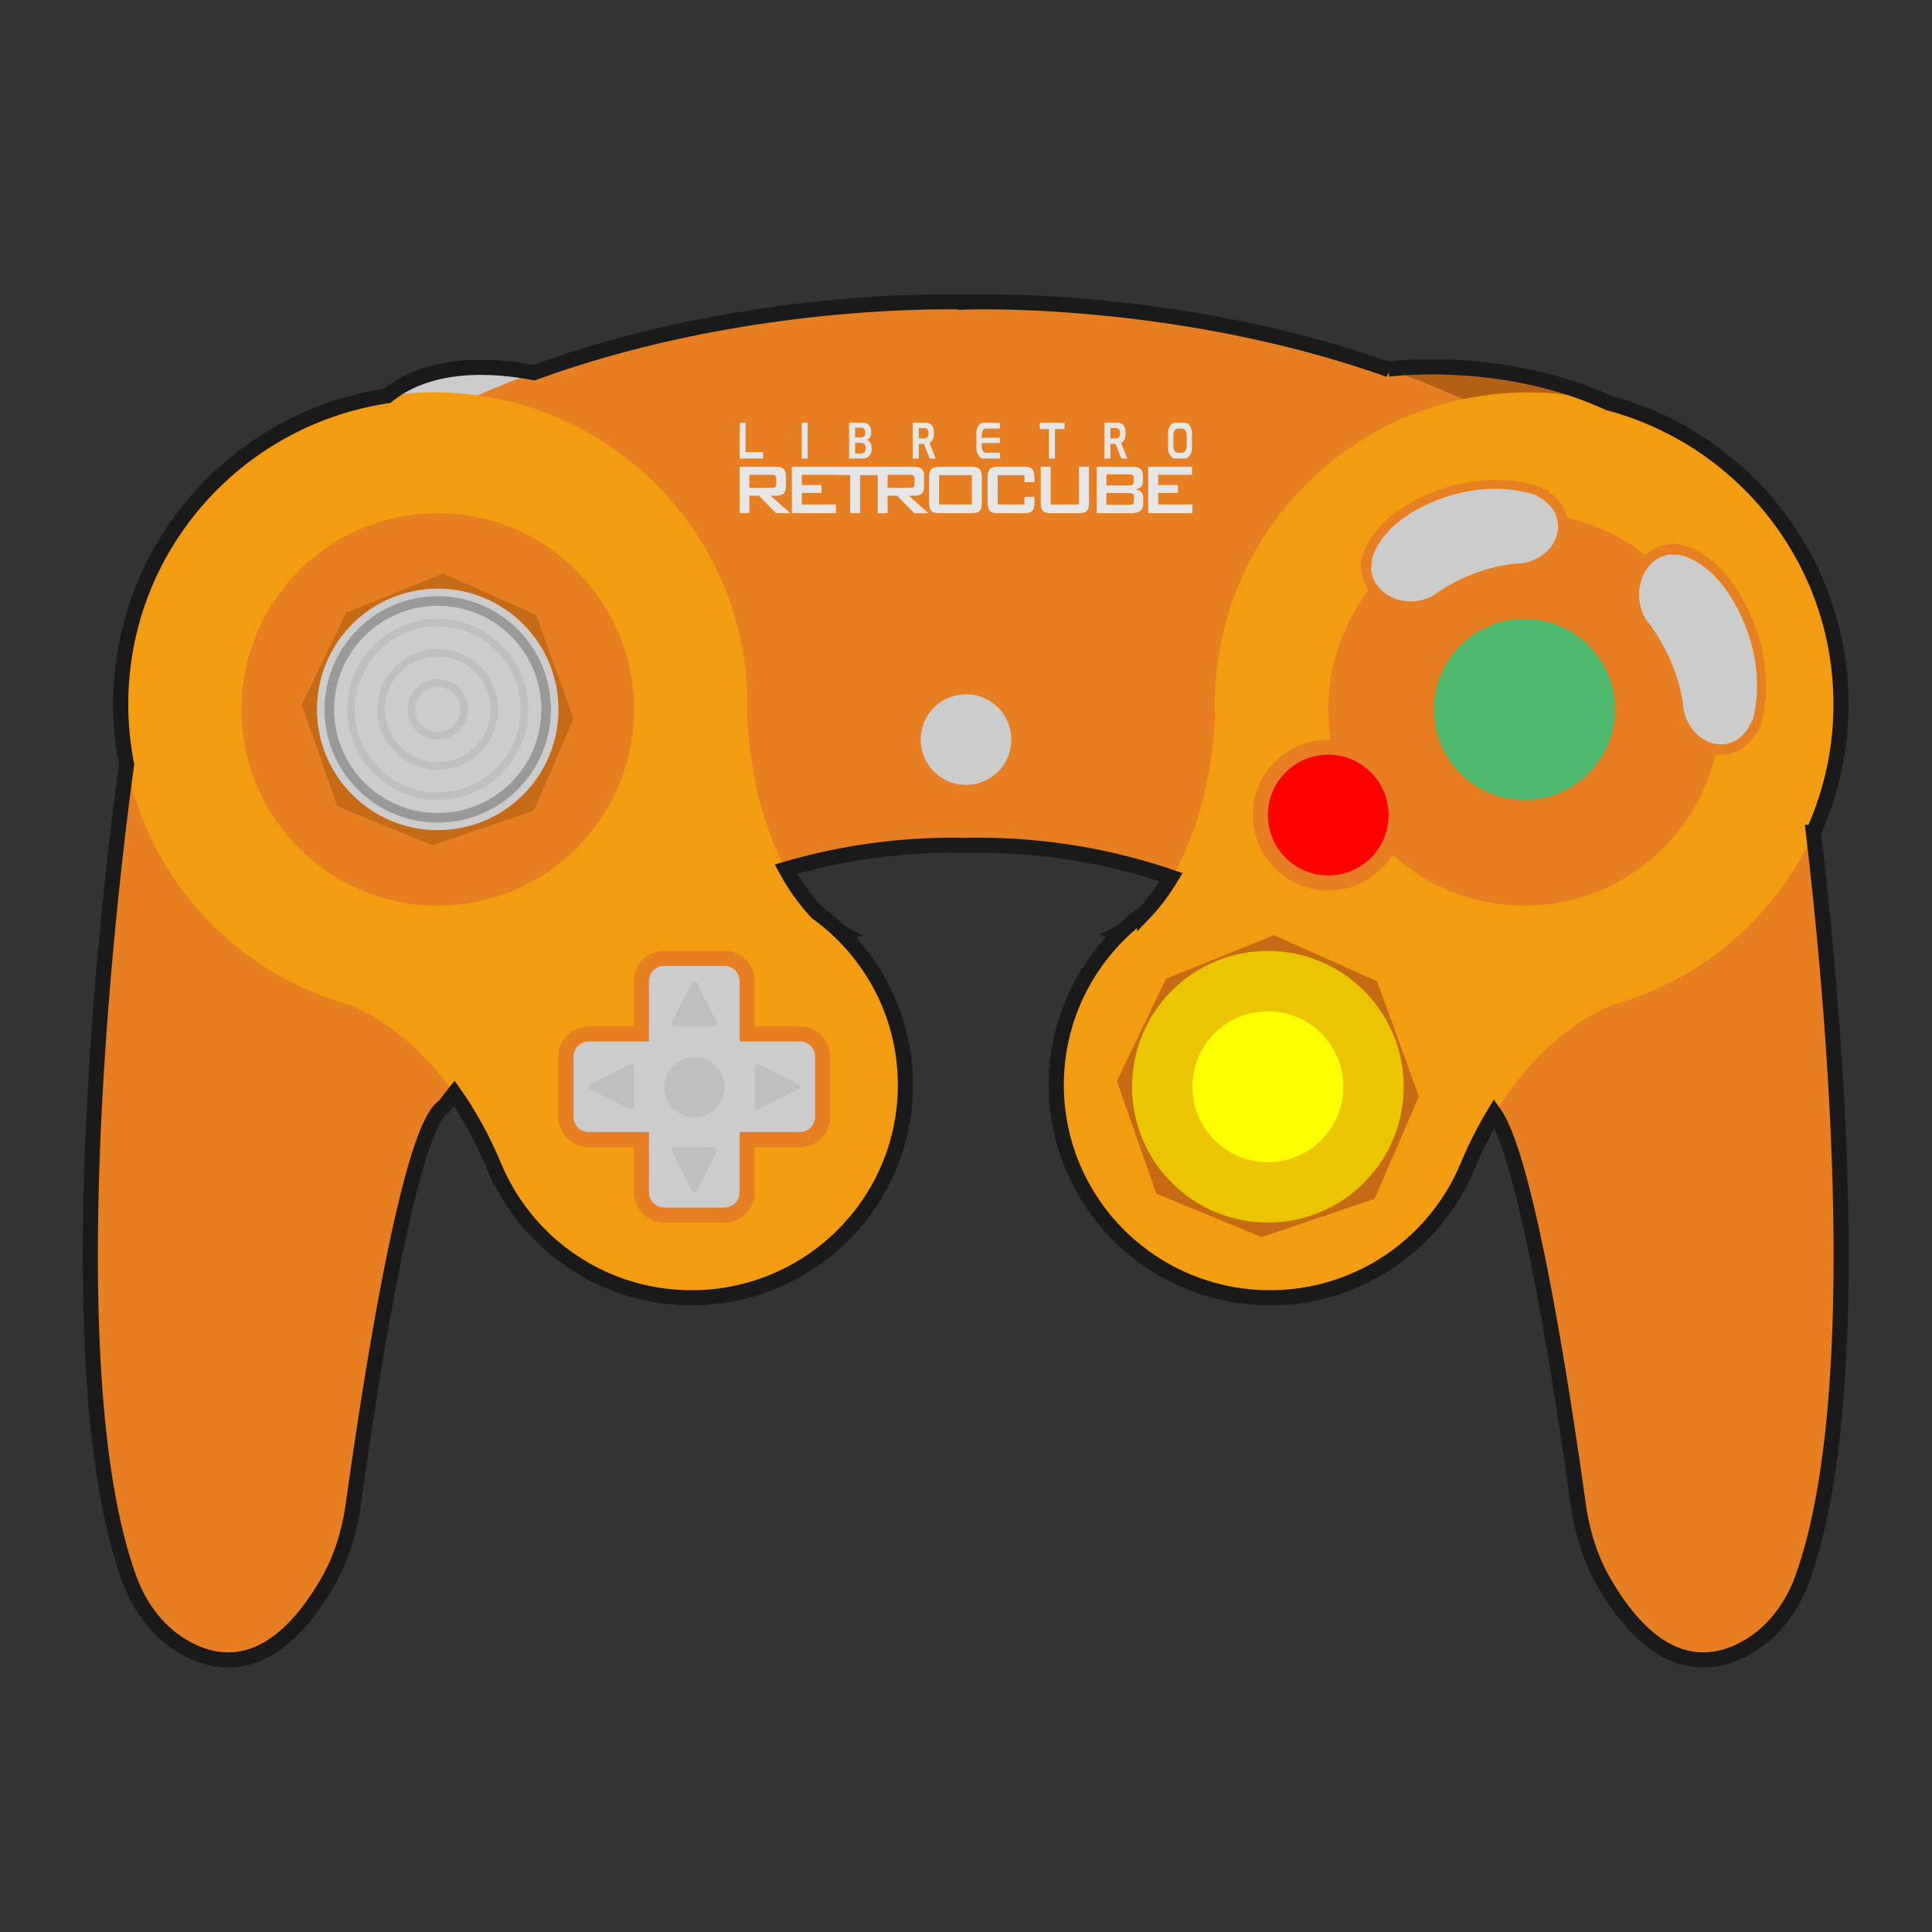 <svg xmlns="http://www.w3.org/2000/svg" xml:space="preserve" width="256" height="256" viewBox="0 0 341.333 341.333"><rect x="0" y="0" width="341.333" height="341.333" fill="#333333" stroke="none"/><path d="M245.333 65.236s32.25-4.343 53.335 15.6l-39.336-5.558z" style="fill:#b46014;fill-opacity:1;fill-rule:nonzero;stroke:none;stroke-width:1.333"/><path d="M64 75.577s5.473-15.023 32-9.412l-13.164 9.412z" style="fill:#ccc;fill-opacity:1;fill-rule:nonzero;stroke:none;stroke-width:1.333"/><path d="M318.768 133.688c-28.28-83.313-143.065-80.473-148.101-80.31-5.036-.163-119.82-3.003-148.102 80.31 0 0-14.978 103.62.315 145.424 1.905 5.21 5.452 9.773 10.347 12.343 6.324 3.318 15.62 3.797 24.689-11.876 2.467-4.263 3.873-9.06 4.55-13.944 2.494-18.043 9.758-66.658 16.031-70.104 0 0 33.04-47.383 92.17-46.131 59.13-1.252 92.169 46.13 92.169 46.13 6.273 3.447 13.537 52.062 16.033 70.105.675 4.885 2.082 9.68 4.55 13.944 9.068 15.673 18.364 15.194 24.688 11.876 4.894-2.57 8.441-7.132 10.346-12.343 15.295-41.804.315-145.424.315-145.424" style="fill:#e77f22;fill-opacity:1;fill-rule:nonzero;stroke:none;stroke-width:1.333"/><path d="m198.103 164.777-.01-.004s.017-.008.037-.02a38 38 0 0 1 4.152-3.48c4.548-4.771 11.306-15.087 12.386-34.808-.016-.48-.05-.951-.053-1.435-.019-1.735.057-3.45.199-5.147q-.003-.037-.001-.077h.005c2.345-28.015 25.773-50.168 54.57-50.47 30.575-.318 55.62 24.092 55.942 54.534.252 23.845-14.743 44.306-35.94 52.214l.005.003-.012-.003a56 56 0 0 1-4.592 1.482c-6.243 2.648-17.504 9.794-25.306 28.214-.102.24-.205.474-.304.716-.074.178-.154.354-.232.544l-.01-.008c-5.83 13.007-18.859 22.142-34.103 22.299-20.863.217-37.95-16.443-38.168-37.212-.112-10.707 4.288-20.412 11.435-27.343" style="fill:#f39b11;fill-opacity:1;fill-rule:nonzero;stroke:none;stroke-width:1.333"/><path d="m225.084 165.233-19.08 7.673-8.67 18.083 6.942 19.896 18.638 7.681 19.945-6.777 7.808-18.08-7.372-20.347z" style="fill:#c66a16;fill-opacity:1;fill-rule:nonzero;stroke:none;stroke-width:1.333"/><path d="m148.564 164.777.01-.004s-.017-.008-.037-.02a38 38 0 0 0-4.152-3.48c-4.548-4.771-11.307-15.087-12.387-34.808.016-.48.051-.951.054-1.435a55 55 0 0 0-.199-5.147q.003-.037.001-.077h-.005c-2.345-28.015-25.773-50.168-54.57-50.47-30.575-.318-55.62 24.093-55.942 54.534-.252 23.845 14.743 44.307 35.94 52.215l-.005.003.012-.003a56 56 0 0 0 4.592 1.48c6.242 2.649 17.504 9.796 25.305 28.216.103.24.205.473.304.716.075.177.155.353.232.544l.01-.008c5.83 13.006 18.86 22.14 34.103 22.298 20.863.218 37.95-16.442 38.168-37.212.112-10.706-4.288-20.412-11.434-27.342" style="fill:#f39b11;fill-opacity:1;fill-rule:nonzero;stroke:none;stroke-width:1.333"/><path d="M304 125.332C303.999 144.477 288.477 160 269.332 160c-19.144 0-34.667-15.52-34.665-34.666 0-19.146 15.521-34.668 34.666-34.668C288.475 90.668 304 106.19 304 125.332" style="fill:#e77f22;fill-opacity:1;fill-rule:nonzero;stroke:none;stroke-width:1.333"/><path d="M269.333 106.667c-10.293 0-18.666 8.373-18.666 18.666S259.04 144 269.333 144 288 135.627 288 125.333c0-10.293-8.373-18.666-18.667-18.666" style="fill:#e77f22;fill-opacity:1;fill-rule:nonzero;stroke:none;stroke-width:1.333"/><path d="M285.333 125.333c0 8.836-7.164 16-16 16s-16-7.164-16-16 7.164-16 16-16 16 7.164 16 16" style="fill:#4eb96f;fill-opacity:1;fill-rule:nonzero;stroke:none;stroke-width:1.333"/><path d="M234.667 130.667c-7.352 0-13.334 5.981-13.334 13.333s5.982 13.333 13.334 13.333S248 151.352 248 144s-5.981-13.333-13.333-13.333" style="fill:#e77f22;fill-opacity:1;fill-rule:nonzero;stroke:none;stroke-width:1.333"/><path d="M245.333 144c0 5.89-4.776 10.667-10.666 10.667S224 149.89 224 144s4.776-10.667 10.667-10.667c5.89 0 10.666 4.776 10.666 10.667" style="fill:red;fill-opacity:1;fill-rule:nonzero;stroke:none;stroke-width:1.333"/><path d="m271.58 87.655.025-.11s-.422-.161-1.084-.353a7 7 0 0 0-.8-.203c-2.894-.704-8.91-1.486-16.27 1.534-7.646 3.138-10.085 7.46-10.844 9.508a5 5 0 0 0-.12.357 8 8 0 0 0-.217.817l.121.068c-.07.488-.217.96-.156 1.467.426 3.503 4.015 5.95 8.018 5.464a8.2 8.2 0 0 0 2.785-.859l.005.001c7.988-5.777 15.717-5.806 15.717-5.806 4.003-.486 6.904-3.72 6.48-7.223-.254-2.104-1.718-3.727-3.66-4.663" style="fill:#ccc;fill-opacity:1;fill-rule:nonzero;stroke:none;stroke-width:1.333"/><path d="M260.77 85a31 31 0 0 0-8.025 2.12c-8.144 3.343-10.899 7.996-11.816 10.474l-.148.434c-.18.572-.254.968-.254.968l-.18.983.136.08a3.7 3.7 0 0 0-.005.893c.527 4.346 4.996 7.392 9.962 6.79a10.1 10.1 0 0 0 3.462-1.067c5.627-4.04 10.835-5.156 13.46-5.473.812-.1 1.3-.11 1.356-.11l.03-.004c5.18-.628 8.776-4.645 8.25-8.984-.253-2.09-1.489-3.937-3.445-5.206l.043-.184-1.244-.596s-.478-.183-1.227-.402a9 9 0 0 0-.979-.245c-1.957-.479-5.268-.968-9.376-.47m.187 1.537c3.867-.468 6.939.008 8.765.45.278.054.532.123.8.203a15 15 0 0 1 1.083.355l-.025.109c1.943.935 3.407 2.559 3.661 4.663.424 3.504-2.476 6.737-6.48 7.22 0 0-.58.004-1.586.126-2.667.323-8.331 1.488-14.131 5.683l-.005-.003a8.2 8.2 0 0 1-2.785.86c-4.003.485-7.592-1.961-8.018-5.465-.061-.506.085-.98.156-1.466l-.121-.07s.063-.33.216-.815a5 5 0 0 1 .121-.357c.759-2.048 3.198-6.371 10.843-9.508 2.715-1.115 5.247-1.711 7.507-1.986" style="fill:#e77f22;fill-opacity:1;fill-rule:nonzero;stroke:none;stroke-width:1.333"/><path d="m309.492 127.402.11.02s.14-.442.297-1.134c.065-.278.121-.544.158-.832.547-3.015 1-9.244-2.437-16.636-3.573-7.68-8.047-9.943-10.144-10.606a5 5 0 0 0-.365-.104 8 8 0 0 0-.832-.176l-.063.128c-.492-.044-.975-.168-1.48-.077-3.492.635-5.75 4.463-5.043 8.55a8.5 8.5 0 0 0 1.018 2.813l-.003.005c6.241 7.882 6.698 15.825 6.698 15.825.708 4.087 4.114 6.885 7.607 6.25 2.099-.38 3.647-1.977 4.479-4.026" style="fill:#ccc;fill-opacity:1;fill-rule:nonzero;stroke:none;stroke-width:1.333"/><path d="M311.56 116.143a32.4 32.4 0 0 0-2.571-8.128c-3.806-8.18-8.63-10.748-11.167-11.552l-.444-.125c-.584-.153-.987-.207-.987-.207l-.996-.132-.072.147a3.7 3.7 0 0 0-.897.045c-4.333.787-7.144 5.552-6.265 10.622.216 1.244.64 2.421 1.262 3.498 4.366 5.554 5.774 10.843 6.238 13.522.144.83.181 1.332.185 1.39l.004.028c.917 5.288 5.15 8.758 9.475 7.971 2.082-.379 3.87-1.752 5.037-3.835l.185.035.531-1.313s.157-.5.335-1.283c.077-.33.145-.66.192-1.02.372-2.039.681-5.47-.046-9.663m-1.533.28c.684 3.946.376 7.13.032 9.032-.037.29-.093.555-.16.834-.157.69-.295 1.134-.295 1.134l-.112-.02c-.83 2.05-2.38 3.645-4.478 4.026-3.494.635-6.899-2.164-7.607-6.25 0 0-.035-.597-.212-1.625-.472-2.722-1.955-8.477-6.485-14.201v-.004a8.5 8.5 0 0 1-1.015-2.815c-.708-4.086 1.55-7.915 5.042-8.548.504-.092.987.032 1.48.077l.063-.129s.336.047.83.176c.126.032.244.064.366.104 2.098.664 6.572 2.927 10.144 10.605 1.268 2.728 2.007 5.295 2.407 7.603" style="fill:#e77f22;fill-opacity:1;fill-rule:nonzero;stroke:none;stroke-width:1.333"/><path d="M248 191.997c0 13.254-10.741 24.004-24.001 24.003-13.255-.001-23.996-10.748-23.999-24.007.003-13.244 10.745-23.989 23.996-23.993 13.263.004 24.005 10.75 24.004 23.997" style="fill:#eac500;fill-opacity:1;fill-rule:nonzero;stroke:none;stroke-width:1.333"/><path d="M237.333 192c.005 7.362-5.973 13.336-13.334 13.334-7.364.003-13.331-5.974-13.332-13.334 0-7.364 5.968-13.332 13.334-13.333 7.36.001 13.338 5.972 13.332 13.332" style="fill:#ff0;fill-opacity:1;fill-rule:nonzero;stroke:none;stroke-width:1.333"/><path d="M112 125.332C111.999 144.477 96.477 160 77.332 160c-19.144 0-34.667-15.52-34.665-34.666 0-19.146 15.521-34.668 34.666-34.668C96.475 90.668 112 106.19 112 125.332" style="fill:#e77f22;fill-opacity:1;fill-rule:nonzero;stroke:none;stroke-width:1.333"/><path d="m78.307 101.333-17.17 6.912-7.804 16.278 6.244 17.896 16.778 6.914 17.952-6.1 7.026-16.273-6.632-18.308z" style="fill:#c66a16;fill-opacity:1;fill-rule:nonzero;stroke:none;stroke-width:1.333"/><path d="M170.667 121.333c-5.147 0-9.334 4.187-9.334 9.334S165.52 140 170.667 140s9.333-4.187 9.333-9.333c0-5.147-4.187-9.334-9.333-9.334" style="fill:#e77f22;fill-opacity:1;fill-rule:nonzero;stroke:none;stroke-width:1.333"/><path d="M178.667 130.667a8 8 0 0 1-8 8 8 8 0 0 1-8-8 8 8 0 0 1 8-8 8 8 0 0 1 8 8" style="fill:#ccc;fill-opacity:1;fill-rule:nonzero;stroke:none;stroke-width:1.333"/><path d="M128 168h-10.667a5.34 5.34 0 0 0-5.333 5.333v8h-8a5.34 5.34 0 0 0-5.333 5.334v10.666a5.34 5.34 0 0 0 5.333 5.334h8v8a5.34 5.34 0 0 0 5.333 5.333H128a5.34 5.34 0 0 0 5.333-5.333v-8h8a5.34 5.34 0 0 0 5.334-5.334v-10.666a5.34 5.34 0 0 0-5.334-5.334h-8v-8A5.34 5.34 0 0 0 128 168" style="fill:#e77f22;fill-opacity:1;fill-rule:nonzero;stroke:none;stroke-width:1.333"/><path d="M141.333 184h-10.666v-10.667a2.666 2.666 0 0 0-2.667-2.666h-10.667a2.666 2.666 0 0 0-2.666 2.666V184H104a2.666 2.666 0 0 0-2.667 2.667v10.666A2.666 2.666 0 0 0 104 200h10.667v10.667a2.666 2.666 0 0 0 2.666 2.666H128a2.666 2.666 0 0 0 2.667-2.666V200h10.666a2.666 2.666 0 0 0 2.667-2.667v-10.666a2.666 2.666 0 0 0-2.667-2.667" style="fill:#ccc;fill-opacity:1;fill-rule:nonzero;stroke:none;stroke-width:1.333"/><path d="M128 192a5.334 5.334 0 1 1-10.667 0A5.334 5.334 0 0 1 128 192m-23.714-.437 6.857-3.494c.381-.195.857.048.857.437v6.99c0 .387-.476.63-.857.435l-6.857-3.494c-.382-.194-.382-.68 0-.874m36.762.874-6.858 3.494c-.381.195-.857-.048-.857-.437v-6.99c0-.387.476-.63.857-.435l6.858 3.494c.38.194.38.68 0 .874m-17.945-18.817 3.495 6.856c.195.382-.048.858-.437.858h-6.99c-.388 0-.63-.476-.436-.858l3.495-6.857c.193-.381.679-.381.873 0m-.873 36.761-3.495-6.856c-.194-.382.048-.858.438-.858h6.989c.388 0 .63.476.436.858l-3.495 6.857c-.193.381-.678.381-.873 0" style="fill:#bfbfbf;fill-opacity:1;fill-rule:nonzero;stroke:none;stroke-width:1.333"/><path d="M132.395 83.89v2.286h3.954c.542 0 .792-.11.792-.65v-.985c0-.54-.25-.65-.792-.65zm-1.728-1.412h6.474c1.156 0 1.698.444 1.698 1.587v1.92c0 1.143-.542 1.587-1.698 1.587h-.996l3.485 3.094h-2.519l-3.046-3.094h-1.67v3.094h-1.728zm26.14 3.698V83.89h3.954c.542 0 .791.111.791.651v.984c0 .54-.25.65-.79.65zm3.749 1.396h.996c1.156 0 1.699-.444 1.699-1.587v-1.92c0-1.143-.543-1.587-1.699-1.587h-21.653v8.188h7.805v-1.538h-6.048v-2.032h3.485V85.7h-3.485v-1.826h5.07l3.473.063v6.73h1.756v-6.73h3.124v6.73h1.728v-3.095h1.669l3.047 3.094h2.518zm11.149-3.635h-5.798v5.19h5.798zm-5.682-1.458h5.565c1.421 0 1.875.396 1.875 1.934v4.318c0 1.538-.454 1.936-1.875 1.936h-5.565c-1.42 0-1.875-.398-1.875-1.936v-4.318c0-1.538.455-1.934 1.875-1.934m10.227 1.459v5.189h4.746v-1.365h1.756v.969c0 1.539-.453 1.936-1.873 1.936h-4.51c-1.422 0-1.875-.397-1.875-1.936v-4.317c0-1.54.453-1.936 1.874-1.936h4.51c1.42 0 1.874.397 1.874 1.936v.778l-1.756-.001v-1.253zm9.379 5.189h5.008v-6.65h1.758v6.253c0 1.54-.454 1.937-1.874 1.937h-4.775c-1.421 0-1.875-.397-1.875-1.937v-6.252h1.758zm9.846-2.015v2.079h4.012c.602 0 .85-.127.85-.73v-.618c0-.604-.248-.731-.85-.731zm0-3.301v1.952h4.012c.543 0 .807-.111.807-.587v-.777c0-.476-.264-.588-.807-.588zm-1.728-1.332h6.474c1.156 0 1.698.444 1.698 1.586v.999c0 .795-.469 1.27-1.304 1.381.879.127 1.362.699 1.362 1.57v1.049c0 1.095-.746 1.603-2.226 1.603h-6.004zm9.113-.001h7.733v1.396h-5.975V85.7h3.485v1.396h-3.485v2.032h6.048v1.54h-7.805zm-68.057-1.468h-4.13v-6.335h1.046v5.203h3.084zm6.84-6.335h1.045v6.334h-1.045zm9.427 3.563v1.878h1.002q.458 0 .66-.227.202-.225.201-.748 0-.902-.824-.903zm0-2.692v1.719h1.138q.315 0 .481-.23a1 1 0 0 0 .164-.582q0-.446-.197-.676a.65.65 0 0 0-.515-.23zm1.265 5.464h-2.324v-6.344h2.332q.649 0 1.044.31.505.39.505 1.332 0 .633-.176.944-.19.355-.672.46.285.047.453.182.124.105.27.348.227.382.226 1.087 0 1.038-.708 1.444-.424.236-.95.237m9.982-5.369v1.805h1.099q.285 0 .459-.278.16-.246.16-.572 0-.954-.684-.955zm1.94 5.37-1.028-2.59h-.912v2.59h-1.06v-6.345h2.2q1.55 0 1.55 1.888-.001.738-.278 1.196a1.4 1.4 0 0 1-.518.492l1.088 2.768zm9.183-2.741v.46q0 .57.201.913.2.346.523.346h2.521v1.02h-2.91q-.526.001-.898-.566-.372-.565-.373-1.368V76.53q0-.791.37-1.328.369-.534.902-.535h2.91l-.009 1.054h-2.47a.63.63 0 0 0-.54.294q-.227.327-.227.883v.437h3.245v.935zm12.935 2.74h-1.045V75.8h-1.623v-1.134h4.364V75.8h-1.696zm9.8-5.369v1.805h1.099q.285 0 .458-.278.16-.246.16-.572 0-.954-.684-.955zm1.94 5.37-1.028-2.59h-.912v2.59h-1.06v-6.345h2.2q1.55 0 1.55 1.888-.001.738-.278 1.196a1.4 1.4 0 0 1-.519.492l1.088 2.768zm11.535-4.037q.001-.572-.22-.912-.217-.341-.546-.341h-.812q-.327 0-.552.34-.222.342-.222.913v1.745q0 .573.2.92.201.35.524.35h.818q.328 0 .57-.354.24-.352.24-.916zm.944 2.093q0 .802-.376 1.372-.377.571-.903.57h-1.673q-.535.001-.907-.57-.373-.57-.373-1.372V76.61q0-.81.373-1.376.372-.566.907-.567h1.673q.524 0 .903.567.376.566.376 1.376z" style="fill:#e6e6e6;fill-opacity:1;fill-rule:nonzero;stroke:none;stroke-width:1.333"/><path d="M98.667 125.334c0 11.782-9.552 21.332-21.334 21.332-11.78.001-21.333-9.552-21.333-21.333S65.552 104 77.333 104c11.783 0 21.335 9.553 21.334 21.334" style="fill:#ccc;fill-opacity:1;fill-rule:nonzero;stroke:none;stroke-width:1.333"/><path d="M73.333 125.333a4.006 4.006 0 0 1 4-4 4.004 4.004 0 0 1 4 4 4.004 4.004 0 0 1-4 4 4.006 4.006 0 0 1-4-4m-1.333 0a5.34 5.34 0 0 0 5.332 5.333 5.337 5.337 0 0 0 5.335-5.333 5.34 5.34 0 0 0-5.334-5.334A5.34 5.34 0 0 0 72 125.333" style="fill:#bfbfbf;fill-opacity:1;fill-rule:nonzero;stroke:none;stroke-width:1.333"/><path d="M68.002 125.333c0-5.147 4.185-9.333 9.33-9.333 5.15 0 9.338 4.188 9.336 9.333 0 5.15-4.188 9.335-9.334 9.333-5.146 0-9.334-4.185-9.332-9.333m-1.335 0c0 5.88 4.785 10.667 10.665 10.667 5.884.001 10.668-4.783 10.668-10.665 0-5.879-4.784-10.667-10.669-10.668-5.879 0-10.664 4.788-10.664 10.665" style="fill:#bfbfbf;fill-opacity:1;fill-rule:nonzero;stroke:none;stroke-width:1.333"/><path d="M62.666 125.334c-.002-8.09 6.577-14.666 14.666-14.666C85.42 110.665 92 117.245 92 125.333S85.42 140 77.331 140s-14.667-6.58-14.665-14.667m-1.332-.003c0 8.824 7.177 16.002 15.997 16.002 8.823 0 16.003-7.176 16.003-16 .001-8.823-7.179-15.998-16.003-16-8.82 0-15.997 7.177-15.997 15.998" style="fill:#bfbfbf;fill-opacity:1;fill-rule:nonzero;stroke:none;stroke-width:1.333"/><path d="M77.333 105.333c-11.028 0-20 8.972-20 20s8.972 20 20 20 20-8.972 20-20-8.972-20-20-20m0 1.691c10.112 0 18.31 8.197 18.31 18.31 0 10.111-8.198 18.309-18.31 18.309s-18.309-8.198-18.309-18.31 8.197-18.309 18.31-18.309" style="fill:#999;fill-opacity:1;fill-rule:nonzero;stroke:none;stroke-width:1.333"/><path d="M126.363 40.004c-6.646-.056-31.038.43-55.574 9.387-10.44-1.94-16.313.5-19.467 3.072-19.811 2.954-35.103 19.856-35.32 40.44a41.4 41.4 0 0 0 .777 8.425c-.793 5.652-10.64 77.878.381 108.006 1.43 3.908 4.089 7.33 7.76 9.258 4.743 2.489 11.715 2.847 18.518-8.908 1.85-3.197 2.905-6.793 3.412-10.457 1.87-13.532 7.318-49.994 12.023-52.579 0 0 .466-.657 1.326-1.74 1.834 2.598 3.605 5.696 5.186 9.428.077.18.154.355.228.537.056.133.116.265.174.408l.008-.008c4.372 9.755 14.145 16.607 25.578 16.725 15.647.163 28.461-12.331 28.625-27.908.084-8.03-3.216-15.31-8.576-20.508l.01-.002-.03-.016a28 28 0 0 0-3.113-2.609c-1.25-1.311-2.722-3.19-4.127-5.762A78.8 78.8 0 0 1 128 112.051a78.8 78.8 0 0 1 27.232 4.213c-1.214 2.033-2.45 3.568-3.521 4.691a28 28 0 0 0-3.113 2.61l-.03.015.008.002c-5.36 5.198-8.658 12.478-8.574 20.508.164 15.577 12.978 28.071 28.625 27.908 11.433-.118 21.204-6.97 25.576-16.725l.01.006c.058-.143.118-.273.174-.406.074-.182.15-.357.226-.537a53 53 0 0 1 3.44-6.766c4.472 6.307 9.349 39.003 11.1 51.657.505 3.664 1.56 7.26 3.411 10.457 6.801 11.755 13.773 11.397 18.516 8.908 3.671-1.927 6.33-5.35 7.76-9.258 9.003-24.61 4.063-77.278 1.502-99.014a41 41 0 0 0 3.656-17.418c-.2-18.995-13.241-34.849-30.822-39.506C199.055 46.906 184 48.928 184 48.928l.094.066c-27.267-9.672-54.025-9.028-56.094-8.96a72 72 0 0 0-1.637-.03z" style="fill:none;fill-opacity:1;fill-rule:nonzero;stroke:#1a1a1a;stroke-width:2;stroke-miterlimit:4;stroke-dasharray:none" transform="scale(1.333)"/></svg>